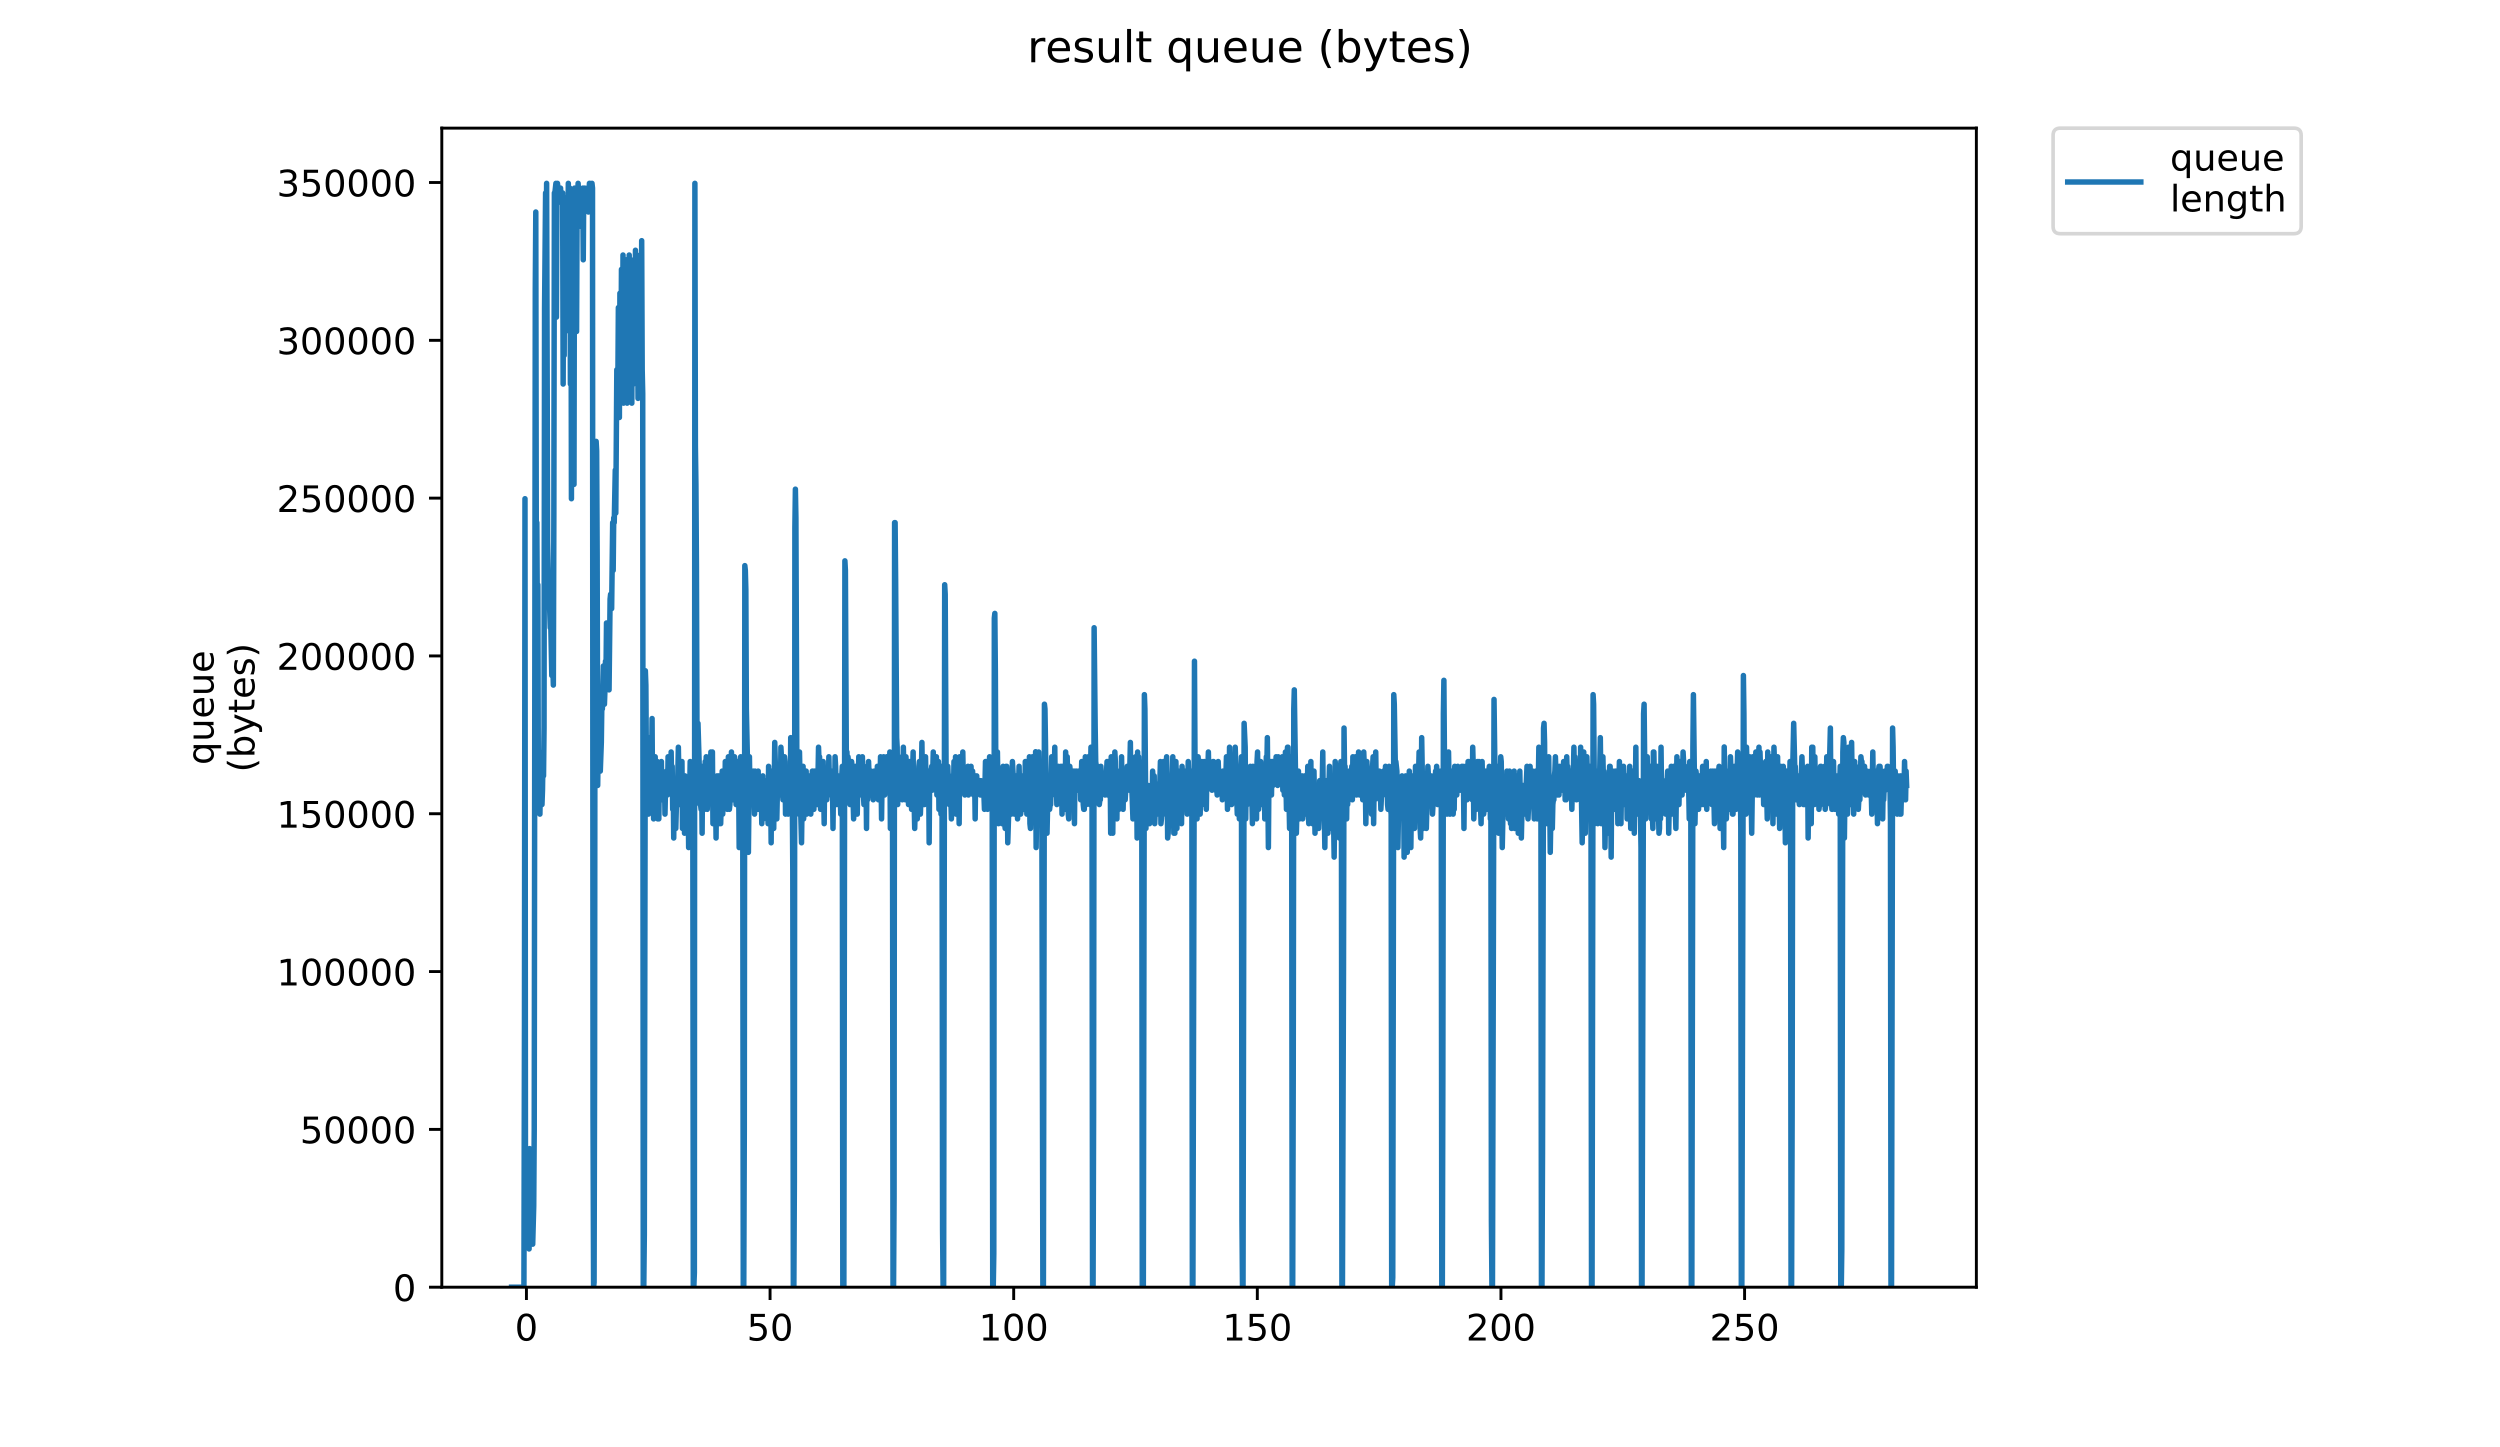 <?xml version="1.0" encoding="utf-8" standalone="no"?>
<!DOCTYPE svg PUBLIC "-//W3C//DTD SVG 1.1//EN"
  "http://www.w3.org/Graphics/SVG/1.1/DTD/svg11.dtd">
<!-- Created with matplotlib (https://matplotlib.org/) -->
<svg height="396pt" version="1.1" viewBox="0 0 684 396" width="684pt" xmlns="http://www.w3.org/2000/svg" xmlns:xlink="http://www.w3.org/1999/xlink">
 <defs>
  <style type="text/css">
*{stroke-linecap:butt;stroke-linejoin:round;}
  </style>
 </defs>
 <g id="figure_1">
  <g id="patch_1">
   <path d="M 0 396 
L 684 396 
L 684 0 
L 0 0 
z
" style="fill:#ffffff;"/>
  </g>
  <g id="axes_1">
   <g id="patch_2">
    <path d="M 120.879 352.174 
L 540.734 352.174 
L 540.734 35.062 
L 120.879 35.062 
z
" style="fill:#ffffff;"/>
   </g>
   <g id="matplotlib.axis_1">
    <g id="xtick_1">
     <g id="line2d_1">
      <defs>
       <path d="M 0 0 
L 0 3.5 
" id="m00f7fdd02d" style="stroke:#000000;stroke-width:0.8;"/>
      </defs>
      <g>
       <use style="stroke:#000000;stroke-width:0.8;" x="144.032" xlink:href="#m00f7fdd02d" y="352.174"/>
      </g>
     </g>
     <g id="text_1">
      <!-- 0 -->
      <defs>
       <path d="M 31.781 66.406 
Q 24.172 66.406 20.328 58.906 
Q 16.5 51.422 16.5 36.375 
Q 16.5 21.391 20.328 13.891 
Q 24.172 6.391 31.781 6.391 
Q 39.453 6.391 43.281 13.891 
Q 47.125 21.391 47.125 36.375 
Q 47.125 51.422 43.281 58.906 
Q 39.453 66.406 31.781 66.406 
z
M 31.781 74.219 
Q 44.047 74.219 50.516 64.516 
Q 56.984 54.828 56.984 36.375 
Q 56.984 17.969 50.516 8.266 
Q 44.047 -1.422 31.781 -1.422 
Q 19.531 -1.422 13.062 8.266 
Q 6.594 17.969 6.594 36.375 
Q 6.594 54.828 13.062 64.516 
Q 19.531 74.219 31.781 74.219 
z
" id="DejaVuSans-48"/>
      </defs>
      <g transform="translate(140.85 366.773)scale(0.1 -0.1)">
       <use xlink:href="#DejaVuSans-48"/>
      </g>
     </g>
    </g>
    <g id="xtick_2">
     <g id="line2d_2">
      <g>
       <use style="stroke:#000000;stroke-width:0.8;" x="210.689" xlink:href="#m00f7fdd02d" y="352.174"/>
      </g>
     </g>
     <g id="text_2">
      <!-- 50 -->
      <defs>
       <path d="M 10.797 72.906 
L 49.516 72.906 
L 49.516 64.594 
L 19.828 64.594 
L 19.828 46.734 
Q 21.969 47.469 24.109 47.828 
Q 26.266 48.188 28.422 48.188 
Q 40.625 48.188 47.75 41.5 
Q 54.891 34.812 54.891 23.391 
Q 54.891 11.625 47.562 5.094 
Q 40.234 -1.422 26.906 -1.422 
Q 22.312 -1.422 17.547 -0.641 
Q 12.797 0.141 7.719 1.703 
L 7.719 11.625 
Q 12.109 9.234 16.797 8.062 
Q 21.484 6.891 26.703 6.891 
Q 35.156 6.891 40.078 11.328 
Q 45.016 15.766 45.016 23.391 
Q 45.016 31 40.078 35.438 
Q 35.156 39.891 26.703 39.891 
Q 22.75 39.891 18.812 39.016 
Q 14.891 38.141 10.797 36.281 
z
" id="DejaVuSans-53"/>
      </defs>
      <g transform="translate(204.326 366.773)scale(0.1 -0.1)">
       <use xlink:href="#DejaVuSans-53"/>
       <use x="63.623" xlink:href="#DejaVuSans-48"/>
      </g>
     </g>
    </g>
    <g id="xtick_3">
     <g id="line2d_3">
      <g>
       <use style="stroke:#000000;stroke-width:0.8;" x="277.346" xlink:href="#m00f7fdd02d" y="352.174"/>
      </g>
     </g>
     <g id="text_3">
      <!-- 100 -->
      <defs>
       <path d="M 12.406 8.297 
L 28.516 8.297 
L 28.516 63.922 
L 10.984 60.406 
L 10.984 69.391 
L 28.422 72.906 
L 38.281 72.906 
L 38.281 8.297 
L 54.391 8.297 
L 54.391 0 
L 12.406 0 
z
" id="DejaVuSans-49"/>
      </defs>
      <g transform="translate(267.802 366.773)scale(0.1 -0.1)">
       <use xlink:href="#DejaVuSans-49"/>
       <use x="63.623" xlink:href="#DejaVuSans-48"/>
       <use x="127.246" xlink:href="#DejaVuSans-48"/>
      </g>
     </g>
    </g>
    <g id="xtick_4">
     <g id="line2d_4">
      <g>
       <use style="stroke:#000000;stroke-width:0.8;" x="344.003" xlink:href="#m00f7fdd02d" y="352.174"/>
      </g>
     </g>
     <g id="text_4">
      <!-- 150 -->
      <g transform="translate(334.46 366.773)scale(0.1 -0.1)">
       <use xlink:href="#DejaVuSans-49"/>
       <use x="63.623" xlink:href="#DejaVuSans-53"/>
       <use x="127.246" xlink:href="#DejaVuSans-48"/>
      </g>
     </g>
    </g>
    <g id="xtick_5">
     <g id="line2d_5">
      <g>
       <use style="stroke:#000000;stroke-width:0.8;" x="410.661" xlink:href="#m00f7fdd02d" y="352.174"/>
      </g>
     </g>
     <g id="text_5">
      <!-- 200 -->
      <defs>
       <path d="M 19.188 8.297 
L 53.609 8.297 
L 53.609 0 
L 7.328 0 
L 7.328 8.297 
Q 12.938 14.109 22.625 23.891 
Q 32.328 33.688 34.812 36.531 
Q 39.547 41.844 41.422 45.531 
Q 43.312 49.219 43.312 52.781 
Q 43.312 58.594 39.234 62.25 
Q 35.156 65.922 28.609 65.922 
Q 23.969 65.922 18.812 64.312 
Q 13.672 62.703 7.812 59.422 
L 7.812 69.391 
Q 13.766 71.781 18.938 73 
Q 24.125 74.219 28.422 74.219 
Q 39.75 74.219 46.484 68.547 
Q 53.219 62.891 53.219 53.422 
Q 53.219 48.922 51.531 44.891 
Q 49.859 40.875 45.406 35.406 
Q 44.188 33.984 37.641 27.219 
Q 31.109 20.453 19.188 8.297 
z
" id="DejaVuSans-50"/>
      </defs>
      <g transform="translate(401.117 366.773)scale(0.1 -0.1)">
       <use xlink:href="#DejaVuSans-50"/>
       <use x="63.623" xlink:href="#DejaVuSans-48"/>
       <use x="127.246" xlink:href="#DejaVuSans-48"/>
      </g>
     </g>
    </g>
    <g id="xtick_6">
     <g id="line2d_6">
      <g>
       <use style="stroke:#000000;stroke-width:0.8;" x="477.318" xlink:href="#m00f7fdd02d" y="352.174"/>
      </g>
     </g>
     <g id="text_6">
      <!-- 250 -->
      <g transform="translate(467.774 366.773)scale(0.1 -0.1)">
       <use xlink:href="#DejaVuSans-50"/>
       <use x="63.623" xlink:href="#DejaVuSans-53"/>
       <use x="127.246" xlink:href="#DejaVuSans-48"/>
      </g>
     </g>
    </g>
   </g>
   <g id="matplotlib.axis_2">
    <g id="ytick_1">
     <g id="line2d_7">
      <defs>
       <path d="M 0 0 
L -3.5 0 
" id="m1c1eb38e73" style="stroke:#000000;stroke-width:0.8;"/>
      </defs>
      <g>
       <use style="stroke:#000000;stroke-width:0.8;" x="120.879" xlink:href="#m1c1eb38e73" y="352.174"/>
      </g>
     </g>
     <g id="text_7">
      <!-- 0 -->
      <g transform="translate(107.516 355.973)scale(0.1 -0.1)">
       <use xlink:href="#DejaVuSans-48"/>
      </g>
     </g>
    </g>
    <g id="ytick_2">
     <g id="line2d_8">
      <g>
       <use style="stroke:#000000;stroke-width:0.8;" x="120.879" xlink:href="#m1c1eb38e73" y="308.997"/>
      </g>
     </g>
     <g id="text_8">
      <!-- 50000 -->
      <g transform="translate(82.066 312.796)scale(0.1 -0.1)">
       <use xlink:href="#DejaVuSans-53"/>
       <use x="63.623" xlink:href="#DejaVuSans-48"/>
       <use x="127.246" xlink:href="#DejaVuSans-48"/>
       <use x="190.869" xlink:href="#DejaVuSans-48"/>
       <use x="254.492" xlink:href="#DejaVuSans-48"/>
      </g>
     </g>
    </g>
    <g id="ytick_3">
     <g id="line2d_9">
      <g>
       <use style="stroke:#000000;stroke-width:0.8;" x="120.879" xlink:href="#m1c1eb38e73" y="265.82"/>
      </g>
     </g>
     <g id="text_9">
      <!-- 100000 -->
      <g transform="translate(75.704 269.619)scale(0.1 -0.1)">
       <use xlink:href="#DejaVuSans-49"/>
       <use x="63.623" xlink:href="#DejaVuSans-48"/>
       <use x="127.246" xlink:href="#DejaVuSans-48"/>
       <use x="190.869" xlink:href="#DejaVuSans-48"/>
       <use x="254.492" xlink:href="#DejaVuSans-48"/>
       <use x="318.115" xlink:href="#DejaVuSans-48"/>
      </g>
     </g>
    </g>
    <g id="ytick_4">
     <g id="line2d_10">
      <g>
       <use style="stroke:#000000;stroke-width:0.8;" x="120.879" xlink:href="#m1c1eb38e73" y="222.642"/>
      </g>
     </g>
     <g id="text_10">
      <!-- 150000 -->
      <g transform="translate(75.704 226.442)scale(0.1 -0.1)">
       <use xlink:href="#DejaVuSans-49"/>
       <use x="63.623" xlink:href="#DejaVuSans-53"/>
       <use x="127.246" xlink:href="#DejaVuSans-48"/>
       <use x="190.869" xlink:href="#DejaVuSans-48"/>
       <use x="254.492" xlink:href="#DejaVuSans-48"/>
       <use x="318.115" xlink:href="#DejaVuSans-48"/>
      </g>
     </g>
    </g>
    <g id="ytick_5">
     <g id="line2d_11">
      <g>
       <use style="stroke:#000000;stroke-width:0.8;" x="120.879" xlink:href="#m1c1eb38e73" y="179.465"/>
      </g>
     </g>
     <g id="text_11">
      <!-- 200000 -->
      <g transform="translate(75.704 183.264)scale(0.1 -0.1)">
       <use xlink:href="#DejaVuSans-50"/>
       <use x="63.623" xlink:href="#DejaVuSans-48"/>
       <use x="127.246" xlink:href="#DejaVuSans-48"/>
       <use x="190.869" xlink:href="#DejaVuSans-48"/>
       <use x="254.492" xlink:href="#DejaVuSans-48"/>
       <use x="318.115" xlink:href="#DejaVuSans-48"/>
      </g>
     </g>
    </g>
    <g id="ytick_6">
     <g id="line2d_12">
      <g>
       <use style="stroke:#000000;stroke-width:0.8;" x="120.879" xlink:href="#m1c1eb38e73" y="136.288"/>
      </g>
     </g>
     <g id="text_12">
      <!-- 250000 -->
      <g transform="translate(75.704 140.087)scale(0.1 -0.1)">
       <use xlink:href="#DejaVuSans-50"/>
       <use x="63.623" xlink:href="#DejaVuSans-53"/>
       <use x="127.246" xlink:href="#DejaVuSans-48"/>
       <use x="190.869" xlink:href="#DejaVuSans-48"/>
       <use x="254.492" xlink:href="#DejaVuSans-48"/>
       <use x="318.115" xlink:href="#DejaVuSans-48"/>
      </g>
     </g>
    </g>
    <g id="ytick_7">
     <g id="line2d_13">
      <g>
       <use style="stroke:#000000;stroke-width:0.8;" x="120.879" xlink:href="#m1c1eb38e73" y="93.111"/>
      </g>
     </g>
     <g id="text_13">
      <!-- 300000 -->
      <defs>
       <path d="M 40.578 39.312 
Q 47.656 37.797 51.625 33 
Q 55.609 28.219 55.609 21.188 
Q 55.609 10.406 48.188 4.484 
Q 40.766 -1.422 27.094 -1.422 
Q 22.516 -1.422 17.656 -0.516 
Q 12.797 0.391 7.625 2.203 
L 7.625 11.719 
Q 11.719 9.328 16.594 8.109 
Q 21.484 6.891 26.812 6.891 
Q 36.078 6.891 40.938 10.547 
Q 45.797 14.203 45.797 21.188 
Q 45.797 27.641 41.281 31.266 
Q 36.766 34.906 28.719 34.906 
L 20.219 34.906 
L 20.219 43.016 
L 29.109 43.016 
Q 36.375 43.016 40.234 45.922 
Q 44.094 48.828 44.094 54.297 
Q 44.094 59.906 40.109 62.906 
Q 36.141 65.922 28.719 65.922 
Q 24.656 65.922 20.016 65.031 
Q 15.375 64.156 9.812 62.312 
L 9.812 71.094 
Q 15.438 72.656 20.344 73.438 
Q 25.25 74.219 29.594 74.219 
Q 40.828 74.219 47.359 69.109 
Q 53.906 64.016 53.906 55.328 
Q 53.906 49.266 50.438 45.094 
Q 46.969 40.922 40.578 39.312 
z
" id="DejaVuSans-51"/>
      </defs>
      <g transform="translate(75.704 96.91)scale(0.1 -0.1)">
       <use xlink:href="#DejaVuSans-51"/>
       <use x="63.623" xlink:href="#DejaVuSans-48"/>
       <use x="127.246" xlink:href="#DejaVuSans-48"/>
       <use x="190.869" xlink:href="#DejaVuSans-48"/>
       <use x="254.492" xlink:href="#DejaVuSans-48"/>
       <use x="318.115" xlink:href="#DejaVuSans-48"/>
      </g>
     </g>
    </g>
    <g id="ytick_8">
     <g id="line2d_14">
      <g>
       <use style="stroke:#000000;stroke-width:0.8;" x="120.879" xlink:href="#m1c1eb38e73" y="49.933"/>
      </g>
     </g>
     <g id="text_14">
      <!-- 350000 -->
      <g transform="translate(75.704 53.733)scale(0.1 -0.1)">
       <use xlink:href="#DejaVuSans-51"/>
       <use x="63.623" xlink:href="#DejaVuSans-53"/>
       <use x="127.246" xlink:href="#DejaVuSans-48"/>
       <use x="190.869" xlink:href="#DejaVuSans-48"/>
       <use x="254.492" xlink:href="#DejaVuSans-48"/>
       <use x="318.115" xlink:href="#DejaVuSans-48"/>
      </g>
     </g>
    </g>
    <g id="text_15">
     <!-- queue -->
     <defs>
      <path d="M 14.797 27.297 
Q 14.797 17.391 18.875 11.75 
Q 22.953 6.109 30.078 6.109 
Q 37.203 6.109 41.297 11.75 
Q 45.406 17.391 45.406 27.297 
Q 45.406 37.203 41.297 42.844 
Q 37.203 48.484 30.078 48.484 
Q 22.953 48.484 18.875 42.844 
Q 14.797 37.203 14.797 27.297 
z
M 45.406 8.203 
Q 42.578 3.328 38.25 0.953 
Q 33.938 -1.422 27.875 -1.422 
Q 17.969 -1.422 11.734 6.484 
Q 5.516 14.406 5.516 27.297 
Q 5.516 40.188 11.734 48.094 
Q 17.969 56 27.875 56 
Q 33.938 56 38.25 53.625 
Q 42.578 51.266 45.406 46.391 
L 45.406 54.688 
L 54.391 54.688 
L 54.391 -20.797 
L 45.406 -20.797 
z
" id="DejaVuSans-113"/>
      <path d="M 8.5 21.578 
L 8.5 54.688 
L 17.484 54.688 
L 17.484 21.922 
Q 17.484 14.156 20.5 10.266 
Q 23.531 6.391 29.594 6.391 
Q 36.859 6.391 41.078 11.031 
Q 45.312 15.672 45.312 23.688 
L 45.312 54.688 
L 54.297 54.688 
L 54.297 0 
L 45.312 0 
L 45.312 8.406 
Q 42.047 3.422 37.719 1 
Q 33.406 -1.422 27.688 -1.422 
Q 18.266 -1.422 13.375 4.438 
Q 8.5 10.297 8.5 21.578 
z
M 31.109 56 
z
" id="DejaVuSans-117"/>
      <path d="M 56.203 29.594 
L 56.203 25.203 
L 14.891 25.203 
Q 15.484 15.922 20.484 11.062 
Q 25.484 6.203 34.422 6.203 
Q 39.594 6.203 44.453 7.469 
Q 49.312 8.734 54.109 11.281 
L 54.109 2.781 
Q 49.266 0.734 44.188 -0.344 
Q 39.109 -1.422 33.891 -1.422 
Q 20.797 -1.422 13.156 6.188 
Q 5.516 13.812 5.516 26.812 
Q 5.516 40.234 12.766 48.109 
Q 20.016 56 32.328 56 
Q 43.359 56 49.781 48.891 
Q 56.203 41.797 56.203 29.594 
z
M 47.219 32.234 
Q 47.125 39.594 43.094 43.984 
Q 39.062 48.391 32.422 48.391 
Q 24.906 48.391 20.391 44.141 
Q 15.875 39.891 15.188 32.172 
z
" id="DejaVuSans-101"/>
     </defs>
     <g transform="translate(58.426 209.283)rotate(-90)scale(0.1 -0.1)">
      <use xlink:href="#DejaVuSans-113"/>
      <use x="63.477" xlink:href="#DejaVuSans-117"/>
      <use x="126.855" xlink:href="#DejaVuSans-101"/>
      <use x="188.379" xlink:href="#DejaVuSans-117"/>
      <use x="251.758" xlink:href="#DejaVuSans-101"/>
     </g>
     <!-- (bytes) -->
     <defs>
      <path d="M 31 75.875 
Q 24.469 64.656 21.281 53.656 
Q 18.109 42.672 18.109 31.391 
Q 18.109 20.125 21.312 9.062 
Q 24.516 -2 31 -13.188 
L 23.188 -13.188 
Q 15.875 -1.703 12.234 9.375 
Q 8.594 20.453 8.594 31.391 
Q 8.594 42.281 12.203 53.312 
Q 15.828 64.359 23.188 75.875 
z
" id="DejaVuSans-40"/>
      <path d="M 48.688 27.297 
Q 48.688 37.203 44.609 42.844 
Q 40.531 48.484 33.406 48.484 
Q 26.266 48.484 22.188 42.844 
Q 18.109 37.203 18.109 27.297 
Q 18.109 17.391 22.188 11.75 
Q 26.266 6.109 33.406 6.109 
Q 40.531 6.109 44.609 11.75 
Q 48.688 17.391 48.688 27.297 
z
M 18.109 46.391 
Q 20.953 51.266 25.266 53.625 
Q 29.594 56 35.594 56 
Q 45.562 56 51.781 48.094 
Q 58.016 40.188 58.016 27.297 
Q 58.016 14.406 51.781 6.484 
Q 45.562 -1.422 35.594 -1.422 
Q 29.594 -1.422 25.266 0.953 
Q 20.953 3.328 18.109 8.203 
L 18.109 0 
L 9.078 0 
L 9.078 75.984 
L 18.109 75.984 
z
" id="DejaVuSans-98"/>
      <path d="M 32.172 -5.078 
Q 28.375 -14.844 24.75 -17.812 
Q 21.141 -20.797 15.094 -20.797 
L 7.906 -20.797 
L 7.906 -13.281 
L 13.188 -13.281 
Q 16.891 -13.281 18.938 -11.516 
Q 21 -9.766 23.484 -3.219 
L 25.094 0.875 
L 2.984 54.688 
L 12.5 54.688 
L 29.594 11.922 
L 46.688 54.688 
L 56.203 54.688 
z
" id="DejaVuSans-121"/>
      <path d="M 18.312 70.219 
L 18.312 54.688 
L 36.812 54.688 
L 36.812 47.703 
L 18.312 47.703 
L 18.312 18.016 
Q 18.312 11.328 20.141 9.422 
Q 21.969 7.516 27.594 7.516 
L 36.812 7.516 
L 36.812 0 
L 27.594 0 
Q 17.188 0 13.234 3.875 
Q 9.281 7.766 9.281 18.016 
L 9.281 47.703 
L 2.688 47.703 
L 2.688 54.688 
L 9.281 54.688 
L 9.281 70.219 
z
" id="DejaVuSans-116"/>
      <path d="M 44.281 53.078 
L 44.281 44.578 
Q 40.484 46.531 36.375 47.5 
Q 32.281 48.484 27.875 48.484 
Q 21.188 48.484 17.844 46.438 
Q 14.5 44.391 14.5 40.281 
Q 14.5 37.156 16.891 35.375 
Q 19.281 33.594 26.516 31.984 
L 29.594 31.297 
Q 39.156 29.25 43.188 25.516 
Q 47.219 21.781 47.219 15.094 
Q 47.219 7.469 41.188 3.016 
Q 35.156 -1.422 24.609 -1.422 
Q 20.219 -1.422 15.453 -0.562 
Q 10.688 0.297 5.422 2 
L 5.422 11.281 
Q 10.406 8.688 15.234 7.391 
Q 20.062 6.109 24.812 6.109 
Q 31.156 6.109 34.562 8.281 
Q 37.984 10.453 37.984 14.406 
Q 37.984 18.062 35.516 20.016 
Q 33.062 21.969 24.703 23.781 
L 21.578 24.516 
Q 13.234 26.266 9.516 29.906 
Q 5.812 33.547 5.812 39.891 
Q 5.812 47.609 11.281 51.797 
Q 16.75 56 26.812 56 
Q 31.781 56 36.172 55.266 
Q 40.578 54.547 44.281 53.078 
z
" id="DejaVuSans-115"/>
      <path d="M 8.016 75.875 
L 15.828 75.875 
Q 23.141 64.359 26.781 53.312 
Q 30.422 42.281 30.422 31.391 
Q 30.422 20.453 26.781 9.375 
Q 23.141 -1.703 15.828 -13.188 
L 8.016 -13.188 
Q 14.5 -2 17.703 9.062 
Q 20.906 20.125 20.906 31.391 
Q 20.906 42.672 17.703 53.656 
Q 14.5 64.656 8.016 75.875 
z
" id="DejaVuSans-41"/>
     </defs>
     <g transform="translate(69.624 211.295)rotate(-90)scale(0.1 -0.1)">
      <use xlink:href="#DejaVuSans-40"/>
      <use x="39.014" xlink:href="#DejaVuSans-98"/>
      <use x="102.49" xlink:href="#DejaVuSans-121"/>
      <use x="161.67" xlink:href="#DejaVuSans-116"/>
      <use x="200.879" xlink:href="#DejaVuSans-101"/>
      <use x="262.402" xlink:href="#DejaVuSans-115"/>
      <use x="314.502" xlink:href="#DejaVuSans-41"/>
     </g>
    </g>
   </g>
   <g id="line2d_15">
    <path clip-path="url(#p06253fc6a0)" d="M 139.963 352.174 
L 143.347 352.174 
L 143.493 280.267 
L 143.634 136.452 
L 143.775 332.563 
L 143.915 331.256 
L 144.055 332.563 
L 144.196 326.026 
L 144.336 337.793 
L 144.477 336.485 
L 144.618 336.485 
L 144.759 341.715 
L 144.899 314.259 
L 145.041 336.485 
L 145.185 339.1 
L 145.326 337.793 
L 145.467 327.333 
L 145.747 340.408 
L 146.027 329.948 
L 146.168 309.03 
L 146.452 78.935 
L 146.592 58.008 
L 146.733 150.833 
L 146.874 142.989 
L 147.015 169.13 
L 147.156 159.985 
L 147.296 217.511 
L 147.437 216.204 
L 147.579 205.745 
L 147.72 222.741 
L 147.864 213.589 
L 148.005 212.282 
L 148.145 209.667 
L 148.286 220.126 
L 148.426 216.204 
L 148.567 207.052 
L 148.707 212.282 
L 148.85 199.195 
L 148.991 84.156 
L 149.273 52.778 
L 149.414 69.774 
L 149.554 50.163 
L 149.835 148.219 
L 150.121 162.6 
L 150.264 162.6 
L 150.546 171.752 
L 150.687 170.445 
L 150.97 184.826 
L 151.111 182.211 
L 151.253 182.211 
L 151.395 187.441 
L 151.536 140.374 
L 151.677 52.778 
L 151.817 52.778 
L 152.098 50.163 
L 152.238 86.77 
L 152.379 51.47 
L 152.519 50.163 
L 152.66 51.47 
L 152.803 51.47 
L 153.087 54.085 
L 153.228 54.085 
L 153.37 51.47 
L 153.51 55.393 
L 153.651 52.778 
L 153.791 55.393 
L 153.933 52.778 
L 154.076 105.074 
L 154.219 63.237 
L 154.362 97.23 
L 154.503 54.085 
L 154.644 90.693 
L 154.785 55.393 
L 154.925 78.935 
L 155.068 55.393 
L 155.211 80.233 
L 155.492 50.163 
L 155.637 75.004 
L 155.778 51.47 
L 155.918 51.47 
L 156.06 105.074 
L 156.202 54.085 
L 156.343 136.452 
L 156.483 72.389 
L 156.624 93.308 
L 156.764 54.085 
L 157.045 132.53 
L 157.186 51.47 
L 157.327 77.619 
L 157.467 51.47 
L 157.749 90.693 
L 157.89 58.008 
L 158.171 50.163 
L 158.311 52.778 
L 158.454 52.778 
L 158.595 55.393 
L 158.735 55.393 
L 158.875 61.93 
L 159.296 52.778 
L 159.437 51.47 
L 159.578 71.082 
L 159.718 51.47 
L 159.998 51.47 
L 160.138 52.778 
L 160.418 52.778 
L 160.558 54.085 
L 160.697 51.47 
L 160.838 52.778 
L 160.981 58.008 
L 161.263 50.163 
L 161.404 50.163 
L 161.545 54.085 
L 161.687 54.085 
L 161.827 55.393 
L 161.967 50.163 
L 162.11 51.47 
L 162.253 305.108 
L 162.402 352.174 
L 162.542 350.867 
L 162.682 292.044 
L 162.823 131.222 
L 163.104 120.763 
L 163.244 123.378 
L 163.384 152.141 
L 163.526 214.896 
L 163.813 192.67 
L 164.241 210.974 
L 164.522 203.13 
L 164.663 192.67 
L 164.806 193.978 
L 165.09 182.211 
L 165.373 192.67 
L 165.514 188.748 
L 165.655 180.904 
L 165.796 184.826 
L 165.937 170.445 
L 166.077 183.519 
L 166.218 184.826 
L 166.499 178.289 
L 166.639 188.748 
L 166.919 163.907 
L 167.059 162.6 
L 167.345 166.522 
L 167.627 142.989 
L 167.767 156.063 
L 167.913 141.682 
L 168.054 142.989 
L 168.338 128.607 
L 168.479 140.374 
L 168.76 101.152 
L 168.902 112.919 
L 169.044 105.074 
L 169.184 84.156 
L 169.465 114.226 
L 169.606 80.233 
L 169.888 98.537 
L 170.03 73.696 
L 170.312 107.689 
L 170.452 69.774 
L 170.592 110.304 
L 170.734 107.689 
L 170.876 71.082 
L 171.164 107.689 
L 171.305 71.082 
L 171.445 105.074 
L 171.587 110.304 
L 171.728 78.935 
L 172.01 106.382 
L 172.152 69.774 
L 172.293 103.767 
L 172.434 103.767 
L 172.578 71.082 
L 172.863 110.304 
L 173.007 82.848 
L 173.292 105.074 
L 173.434 71.082 
L 173.72 103.767 
L 173.862 68.467 
L 174.144 102.459 
L 174.285 69.774 
L 174.568 109 
L 174.711 71.082 
L 174.855 98.537 
L 174.996 103.767 
L 175.138 73.696 
L 175.425 99.845 
L 175.565 65.852 
L 175.706 101.152 
L 175.848 107.689 
L 175.993 352.174 
L 176.14 352.174 
L 176.288 337.793 
L 176.569 183.519 
L 176.71 187.441 
L 176.851 209.667 
L 176.993 207.052 
L 177.419 222.741 
L 177.56 218.819 
L 177.704 201.822 
L 177.845 212.282 
L 178.125 203.13 
L 178.266 210.974 
L 178.407 196.593 
L 178.548 220.126 
L 178.691 213.589 
L 178.831 224.048 
L 178.973 220.126 
L 179.257 207.052 
L 179.402 213.589 
L 179.686 209.667 
L 179.827 208.359 
L 179.97 224.048 
L 180.11 214.896 
L 180.251 224.048 
L 180.391 213.589 
L 180.532 212.282 
L 180.813 217.511 
L 180.953 208.359 
L 181.096 218.819 
L 181.237 217.511 
L 181.378 213.589 
L 181.518 214.896 
L 181.658 214.896 
L 181.798 213.589 
L 181.939 222.741 
L 182.08 216.204 
L 182.222 216.204 
L 182.363 210.974 
L 182.503 217.511 
L 182.644 217.475 
L 182.784 207.052 
L 182.925 214.896 
L 183.066 216.204 
L 183.347 213.589 
L 183.488 210.974 
L 183.628 205.745 
L 183.768 214.896 
L 183.908 209.667 
L 184.048 221.433 
L 184.189 214.896 
L 184.329 229.278 
L 184.47 213.589 
L 184.894 226.663 
L 185.176 216.204 
L 185.317 218.819 
L 185.598 204.437 
L 185.878 220.126 
L 186.018 216.204 
L 186.159 208.359 
L 186.3 212.282 
L 186.441 220.126 
L 186.583 208.359 
L 186.723 226.663 
L 187.004 212.282 
L 187.145 213.589 
L 187.285 227.97 
L 187.426 212.282 
L 187.566 222.741 
L 187.849 216.204 
L 187.99 213.589 
L 188.131 221.433 
L 188.272 218.819 
L 188.413 231.893 
L 188.836 208.359 
L 188.978 222.741 
L 189.118 217.511 
L 189.259 221.433 
L 189.541 210.974 
L 189.685 352.174 
L 189.832 352.174 
L 189.98 348.252 
L 190.12 50.163 
L 190.261 122.07 
L 190.403 132.53 
L 190.544 154.756 
L 190.684 197.9 
L 190.968 197.9 
L 191.391 212.282 
L 191.532 220.126 
L 191.673 220.126 
L 191.816 221.433 
L 191.956 212.282 
L 192.098 227.97 
L 192.238 209.667 
L 192.378 210.974 
L 192.518 221.433 
L 192.8 221.433 
L 192.941 208.359 
L 193.081 210.974 
L 193.221 207.052 
L 193.502 221.433 
L 193.785 209.667 
L 193.925 217.511 
L 194.065 207.052 
L 194.21 218.819 
L 194.352 217.511 
L 194.493 205.745 
L 194.634 212.282 
L 194.917 205.745 
L 195.061 225.356 
L 195.345 214.896 
L 195.488 222.741 
L 195.773 216.204 
L 195.913 229.278 
L 196.054 214.896 
L 196.194 212.282 
L 196.334 221.433 
L 196.614 212.282 
L 196.754 225.356 
L 196.895 224.048 
L 197.036 212.282 
L 197.176 225.356 
L 197.596 210.974 
L 197.736 222.741 
L 197.876 214.896 
L 198.157 218.819 
L 198.297 218.819 
L 198.438 208.359 
L 198.578 220.126 
L 198.718 216.204 
L 198.858 217.511 
L 198.998 221.433 
L 199.138 218.819 
L 199.278 207.052 
L 199.559 221.433 
L 199.7 220.126 
L 200.123 205.745 
L 200.263 209.667 
L 200.403 218.819 
L 200.543 218.819 
L 200.683 213.589 
L 200.823 216.204 
L 200.964 207.052 
L 201.106 208.359 
L 201.391 220.126 
L 201.531 218.819 
L 201.811 209.667 
L 201.951 208.359 
L 202.091 213.589 
L 202.236 231.893 
L 202.516 212.282 
L 202.656 207.052 
L 202.795 216.204 
L 202.935 213.589 
L 203.075 221.433 
L 203.215 221.433 
L 203.355 352.174 
L 203.495 352.174 
L 203.642 309.03 
L 203.782 154.756 
L 203.922 156.063 
L 204.061 161.293 
L 204.202 193.978 
L 204.481 207.052 
L 204.762 233.2 
L 205.043 207.052 
L 205.182 216.204 
L 205.322 210.974 
L 205.462 217.511 
L 205.602 218.819 
L 205.742 210.974 
L 205.882 212.282 
L 206.021 212.282 
L 206.162 210.974 
L 206.443 222.741 
L 206.584 210.974 
L 206.726 221.433 
L 206.867 220.126 
L 207.009 214.896 
L 207.296 221.433 
L 207.437 210.974 
L 207.58 221.433 
L 207.722 218.819 
L 207.863 213.589 
L 208.144 218.819 
L 208.285 217.511 
L 208.425 225.356 
L 208.711 212.282 
L 208.852 224.048 
L 209.131 217.511 
L 209.275 222.741 
L 209.717 213.589 
L 209.865 224.048 
L 210.005 221.433 
L 210.145 225.356 
L 210.286 209.667 
L 210.426 222.741 
L 210.565 217.511 
L 210.705 222.741 
L 210.845 216.204 
L 210.985 230.585 
L 211.125 210.974 
L 211.265 214.896 
L 211.406 226.663 
L 211.546 213.589 
L 211.688 226.663 
L 211.969 203.13 
L 212.109 208.359 
L 212.25 221.433 
L 212.39 220.126 
L 212.535 224.048 
L 212.815 210.974 
L 212.956 214.896 
L 213.096 210.974 
L 213.236 217.511 
L 213.376 216.204 
L 213.517 217.511 
L 213.657 204.437 
L 213.797 207.052 
L 213.937 217.511 
L 214.077 216.204 
L 214.217 218.819 
L 214.357 213.589 
L 214.497 213.589 
L 214.637 207.052 
L 214.777 208.359 
L 214.917 222.741 
L 215.058 217.511 
L 215.204 217.511 
L 215.352 220.126 
L 215.494 210.974 
L 215.637 222.741 
L 215.777 221.433 
L 216.058 216.204 
L 216.199 221.433 
L 216.341 201.822 
L 216.481 213.589 
L 216.621 213.589 
L 216.761 216.204 
L 216.907 238.43 
L 217.053 352.174 
L 217.199 352.174 
L 217.339 323.411 
L 217.479 144.296 
L 217.619 133.837 
L 217.759 141.682 
L 218.039 214.896 
L 218.181 213.589 
L 218.461 221.433 
L 218.601 222.741 
L 218.741 205.745 
L 219.02 220.126 
L 219.3 230.585 
L 219.583 209.667 
L 219.724 209.667 
L 219.865 224.048 
L 220.145 220.126 
L 220.285 218.819 
L 220.425 210.974 
L 220.565 210.974 
L 220.705 222.741 
L 220.847 214.896 
L 220.988 221.433 
L 221.269 212.282 
L 221.409 214.896 
L 221.549 214.896 
L 221.83 222.741 
L 222.253 210.974 
L 222.394 210.974 
L 222.536 213.589 
L 222.677 221.433 
L 222.819 210.974 
L 222.961 216.204 
L 223.102 210.974 
L 223.244 213.589 
L 223.384 210.974 
L 223.526 220.126 
L 223.667 220.126 
L 223.948 204.437 
L 224.088 208.359 
L 224.229 207.052 
L 224.509 221.433 
L 224.791 209.667 
L 224.934 210.974 
L 225.074 218.819 
L 225.214 208.359 
L 225.496 225.356 
L 225.636 210.974 
L 225.777 214.896 
L 225.917 213.589 
L 226.058 213.589 
L 226.198 218.819 
L 226.343 214.896 
L 226.634 214.896 
L 226.778 207.052 
L 226.92 214.896 
L 227.061 216.204 
L 227.201 213.589 
L 227.342 217.511 
L 227.483 217.511 
L 227.624 210.974 
L 227.766 214.896 
L 227.907 226.663 
L 228.048 214.896 
L 228.189 216.204 
L 228.33 220.126 
L 228.473 207.052 
L 228.615 209.667 
L 228.899 220.126 
L 229.04 217.511 
L 229.182 218.819 
L 229.324 212.282 
L 229.607 216.204 
L 229.747 213.589 
L 230.028 222.741 
L 230.17 212.282 
L 230.311 212.282 
L 230.452 209.667 
L 230.593 352.174 
L 230.881 352.174 
L 231.162 153.448 
L 231.302 156.063 
L 231.584 213.589 
L 231.725 205.745 
L 231.866 216.204 
L 232.006 207.052 
L 232.147 208.359 
L 232.569 220.126 
L 232.709 220.126 
L 232.85 217.511 
L 232.993 208.359 
L 233.133 209.667 
L 233.554 224.048 
L 233.835 210.974 
L 233.977 210.974 
L 234.119 209.667 
L 234.26 222.741 
L 234.4 214.896 
L 234.541 222.741 
L 234.682 214.896 
L 234.822 214.896 
L 234.963 207.052 
L 235.103 214.896 
L 235.385 209.667 
L 235.526 209.667 
L 235.667 217.511 
L 235.808 216.204 
L 235.948 207.052 
L 236.231 217.511 
L 236.372 220.126 
L 236.794 210.974 
L 236.935 212.209 
L 237.076 226.663 
L 237.217 209.667 
L 237.357 218.819 
L 237.638 208.359 
L 237.919 216.204 
L 238.059 217.511 
L 238.348 210.974 
L 238.489 213.589 
L 238.63 213.589 
L 238.911 218.819 
L 239.192 210.974 
L 239.333 212.282 
L 239.474 216.204 
L 239.615 210.974 
L 239.755 216.204 
L 239.896 214.896 
L 240.042 209.667 
L 240.19 209.667 
L 240.338 218.819 
L 240.487 218.819 
L 240.771 213.589 
L 240.912 207.052 
L 241.052 212.282 
L 241.192 224.048 
L 241.332 213.589 
L 241.612 216.204 
L 241.753 207.052 
L 242.033 217.511 
L 242.175 210.974 
L 242.317 210.974 
L 242.458 212.282 
L 242.598 207.052 
L 243.021 216.204 
L 243.169 210.974 
L 243.318 209.667 
L 243.461 205.745 
L 243.605 226.663 
L 243.894 210.974 
L 244.039 207.052 
L 244.183 210.938 
L 244.328 352.174 
L 244.475 352.174 
L 244.62 327.333 
L 244.761 142.989 
L 244.902 142.989 
L 245.043 158.678 
L 245.324 201.822 
L 245.465 204.437 
L 245.606 220.126 
L 245.888 210.974 
L 246.17 213.589 
L 246.311 209.667 
L 246.451 217.511 
L 246.595 217.511 
L 246.737 207.052 
L 246.877 218.819 
L 247.159 204.437 
L 247.441 217.511 
L 247.582 210.974 
L 247.723 218.819 
L 247.864 207.052 
L 248.005 209.667 
L 248.286 216.204 
L 248.426 213.589 
L 248.567 220.126 
L 248.848 208.359 
L 248.989 210.974 
L 249.13 216.204 
L 249.27 214.896 
L 249.411 221.433 
L 249.833 205.745 
L 249.975 221.433 
L 250.12 220.126 
L 250.262 226.663 
L 250.688 210.974 
L 250.97 224.048 
L 251.392 209.667 
L 251.533 208.359 
L 251.814 222.741 
L 251.955 218.819 
L 252.236 203.13 
L 252.377 213.589 
L 252.519 212.282 
L 252.66 213.589 
L 252.801 220.126 
L 252.942 220.126 
L 253.224 207.052 
L 253.364 214.896 
L 253.504 216.204 
L 253.645 216.204 
L 253.933 213.589 
L 254.073 210.974 
L 254.215 230.585 
L 254.355 212.282 
L 254.496 210.974 
L 254.779 210.974 
L 254.92 209.667 
L 255.06 216.204 
L 255.341 205.745 
L 255.483 212.282 
L 255.629 212.282 
L 255.769 207.052 
L 255.91 208.359 
L 256.051 213.589 
L 256.192 207.052 
L 256.332 217.511 
L 256.472 212.282 
L 256.613 217.511 
L 256.755 208.359 
L 256.897 221.433 
L 257.041 214.896 
L 257.462 222.741 
L 257.602 209.667 
L 257.743 214.896 
L 257.887 336.485 
L 258.031 352.174 
L 258.179 352.174 
L 258.465 159.985 
L 258.606 162.6 
L 258.889 218.819 
L 259.313 209.667 
L 259.738 220.126 
L 259.879 220.126 
L 260.019 213.589 
L 260.301 224.048 
L 260.582 212.282 
L 260.868 217.511 
L 261.009 208.359 
L 261.15 221.433 
L 261.29 218.819 
L 261.433 207.052 
L 261.577 222.741 
L 261.718 212.282 
L 261.858 213.589 
L 262 222.741 
L 262.142 210.974 
L 262.283 214.896 
L 262.424 225.356 
L 262.564 207.052 
L 262.705 208.359 
L 262.991 213.589 
L 263.133 207.052 
L 263.277 216.204 
L 263.419 205.745 
L 263.56 213.589 
L 263.702 210.974 
L 263.843 210.974 
L 263.984 217.511 
L 264.124 212.282 
L 264.267 213.589 
L 264.548 213.589 
L 264.83 209.667 
L 264.971 217.511 
L 265.112 216.204 
L 265.253 210.974 
L 265.394 212.282 
L 265.534 216.204 
L 265.676 209.667 
L 265.817 216.204 
L 265.958 214.896 
L 266.098 210.974 
L 266.382 217.511 
L 266.664 213.589 
L 266.804 224.048 
L 266.945 212.282 
L 267.088 216.204 
L 267.232 212.282 
L 267.372 216.204 
L 267.514 213.589 
L 267.795 213.589 
L 267.935 214.896 
L 268.075 213.589 
L 268.216 217.511 
L 268.357 213.589 
L 268.497 217.511 
L 268.638 216.204 
L 268.779 217.511 
L 269.064 213.589 
L 269.345 221.433 
L 269.627 208.359 
L 269.767 208.359 
L 270.048 213.589 
L 270.189 221.433 
L 270.329 213.589 
L 270.61 210.974 
L 270.75 207.052 
L 270.892 209.667 
L 271.032 220.126 
L 271.174 212.282 
L 271.315 218.819 
L 271.458 209.667 
L 271.607 352.174 
L 271.754 352.174 
L 271.903 343.022 
L 272.045 169.13 
L 272.186 167.83 
L 272.327 183.519 
L 272.469 214.896 
L 272.61 217.511 
L 272.75 214.896 
L 272.892 205.745 
L 273.18 225.356 
L 273.323 222.741 
L 273.465 224.048 
L 273.747 212.282 
L 274.17 225.356 
L 274.451 209.667 
L 274.733 212.282 
L 274.874 225.356 
L 275.015 226.663 
L 275.156 212.282 
L 275.296 209.667 
L 275.436 209.667 
L 275.579 213.589 
L 275.723 230.585 
L 276.285 212.282 
L 276.425 220.126 
L 276.566 214.896 
L 276.708 222.741 
L 276.996 208.359 
L 277.418 216.204 
L 277.558 222.741 
L 277.979 212.282 
L 278.261 212.282 
L 278.401 224.048 
L 278.541 220.126 
L 278.822 209.667 
L 278.963 216.204 
L 279.104 214.896 
L 279.244 222.741 
L 279.385 221.433 
L 279.526 212.282 
L 279.667 214.896 
L 279.949 212.282 
L 280.091 221.433 
L 280.234 217.511 
L 280.377 218.819 
L 280.522 208.359 
L 280.663 208.359 
L 280.805 209.667 
L 280.946 222.741 
L 281.227 210.974 
L 281.368 212.282 
L 281.508 214.896 
L 281.649 207.052 
L 281.789 225.356 
L 281.93 226.663 
L 282.212 212.282 
L 282.353 216.204 
L 282.495 207.052 
L 282.636 217.511 
L 282.778 217.511 
L 282.92 214.896 
L 283.062 214.896 
L 283.202 213.589 
L 283.343 205.672 
L 283.484 231.893 
L 283.768 210.974 
L 283.908 212.282 
L 284.049 217.511 
L 284.189 205.745 
L 284.472 220.126 
L 284.613 222.741 
L 284.894 210.974 
L 285.039 216.204 
L 285.327 352.174 
L 285.475 352.174 
L 285.755 192.67 
L 285.899 193.978 
L 286.042 203.13 
L 286.324 227.97 
L 286.465 227.97 
L 286.606 221.433 
L 286.748 221.433 
L 286.891 213.589 
L 287.174 221.433 
L 287.314 220.126 
L 287.454 220.126 
L 287.738 207.052 
L 287.878 213.589 
L 288.02 212.282 
L 288.303 216.204 
L 288.445 212.282 
L 288.587 204.437 
L 288.728 217.511 
L 288.871 212.282 
L 289.014 214.896 
L 289.154 220.126 
L 289.295 212.282 
L 289.582 209.667 
L 289.722 217.511 
L 289.863 214.896 
L 290.005 216.204 
L 290.291 209.667 
L 290.432 213.589 
L 290.572 222.741 
L 290.713 209.667 
L 290.853 218.819 
L 290.995 209.667 
L 291.137 209.667 
L 291.278 210.974 
L 291.419 221.433 
L 291.561 205.745 
L 291.704 213.589 
L 291.845 214.896 
L 291.986 207.052 
L 292.268 222.741 
L 292.408 224.048 
L 292.55 210.974 
L 292.692 209.667 
L 292.833 210.938 
L 292.976 216.204 
L 293.118 213.589 
L 293.259 220.126 
L 293.4 212.282 
L 293.543 220.126 
L 293.686 210.974 
L 293.827 213.589 
L 293.968 225.356 
L 294.11 210.974 
L 294.251 212.282 
L 294.392 214.896 
L 294.532 210.974 
L 294.673 212.282 
L 294.819 216.204 
L 294.959 214.896 
L 295.099 210.974 
L 295.245 214.896 
L 295.386 210.974 
L 295.527 210.974 
L 295.668 218.819 
L 295.956 208.359 
L 296.237 210.974 
L 296.378 220.126 
L 296.519 221.433 
L 296.659 221.433 
L 296.943 207.052 
L 297.225 220.126 
L 297.365 214.896 
L 297.505 217.511 
L 297.646 214.896 
L 297.787 207.052 
L 297.927 213.589 
L 298.068 210.974 
L 298.209 220.126 
L 298.49 204.437 
L 298.773 216.204 
L 298.915 352.174 
L 299.062 352.174 
L 299.208 305.108 
L 299.352 171.752 
L 299.642 199.195 
L 299.784 208.359 
L 299.926 209.667 
L 300.066 209.667 
L 300.207 212.282 
L 300.347 209.667 
L 300.49 217.511 
L 300.773 220.126 
L 300.914 218.819 
L 301.055 218.819 
L 301.196 209.667 
L 301.481 216.204 
L 301.622 213.589 
L 301.762 216.204 
L 301.903 212.282 
L 302.186 212.282 
L 302.328 217.511 
L 302.468 212.282 
L 302.608 212.282 
L 302.749 210.974 
L 302.891 208.359 
L 303.032 217.511 
L 303.175 208.359 
L 303.46 212.282 
L 303.603 213.589 
L 303.744 212.282 
L 303.885 227.97 
L 304.027 207.052 
L 304.17 208.359 
L 304.454 227.97 
L 304.594 213.589 
L 304.735 224.048 
L 305.018 205.745 
L 305.16 208.359 
L 305.3 221.433 
L 305.441 217.511 
L 305.583 224.048 
L 305.724 210.974 
L 305.866 214.896 
L 306.007 212.282 
L 306.149 221.433 
L 306.291 216.204 
L 306.432 220.126 
L 306.574 216.204 
L 306.716 217.511 
L 306.857 207.052 
L 307 216.204 
L 307.141 214.896 
L 307.282 221.433 
L 307.423 213.589 
L 307.565 214.896 
L 307.708 213.589 
L 307.849 218.819 
L 307.991 216.204 
L 308.135 216.204 
L 308.417 209.667 
L 308.7 214.896 
L 308.84 212.282 
L 308.985 216.204 
L 309.269 203.13 
L 309.409 216.204 
L 309.551 213.589 
L 309.691 216.204 
L 309.972 224.048 
L 310.113 217.511 
L 310.26 221.433 
L 310.404 210.974 
L 310.546 210.974 
L 310.687 207.052 
L 310.828 218.819 
L 310.969 212.282 
L 311.111 229.278 
L 311.251 205.745 
L 311.395 214.896 
L 311.537 207.052 
L 311.678 214.896 
L 311.819 208.359 
L 312.102 218.819 
L 312.384 212.282 
L 312.526 352.174 
L 312.817 352.174 
L 313.102 190.056 
L 313.244 193.978 
L 313.525 226.663 
L 313.665 214.896 
L 313.806 225.356 
L 313.949 216.204 
L 314.091 214.896 
L 314.232 225.356 
L 314.374 222.741 
L 314.515 225.356 
L 314.797 214.896 
L 314.939 216.204 
L 315.079 221.433 
L 315.22 220.126 
L 315.361 210.974 
L 315.648 217.511 
L 315.788 212.282 
L 315.929 225.356 
L 316.211 217.511 
L 316.353 221.433 
L 316.496 214.896 
L 316.64 222.741 
L 316.923 214.896 
L 317.206 214.896 
L 317.346 213.589 
L 317.488 208.359 
L 317.629 225.356 
L 317.771 224.048 
L 317.911 221.433 
L 318.052 214.896 
L 318.193 217.511 
L 318.341 208.359 
L 318.482 220.126 
L 318.623 216.204 
L 318.906 222.741 
L 319.047 209.667 
L 319.188 207.052 
L 319.329 214.896 
L 319.469 229.278 
L 319.61 227.97 
L 319.891 213.589 
L 320.314 224.048 
L 320.454 225.356 
L 320.878 207.052 
L 321.159 227.97 
L 321.299 222.741 
L 321.44 227.97 
L 321.58 210.974 
L 321.72 208.359 
L 321.861 213.589 
L 322.001 226.663 
L 322.142 213.589 
L 322.282 214.896 
L 322.422 210.974 
L 322.563 214.896 
L 322.703 212.282 
L 322.843 218.819 
L 322.984 220.126 
L 323.266 225.356 
L 323.411 209.667 
L 323.832 220.126 
L 323.972 217.511 
L 324.112 217.511 
L 324.394 210.974 
L 324.534 217.511 
L 324.675 217.511 
L 324.818 222.741 
L 325.1 208.359 
L 325.24 212.282 
L 325.381 210.974 
L 325.521 218.819 
L 325.661 213.589 
L 325.803 216.204 
L 326.084 210.974 
L 326.231 352.174 
L 326.379 352.174 
L 326.807 180.904 
L 326.948 207.052 
L 327.089 209.667 
L 327.23 218.819 
L 327.371 213.589 
L 327.512 224.048 
L 327.656 209.667 
L 327.798 207.052 
L 328.221 213.589 
L 328.362 222.741 
L 328.643 212.282 
L 328.784 208.359 
L 328.925 220.126 
L 329.065 212.282 
L 329.205 217.511 
L 329.485 208.359 
L 329.625 212.282 
L 329.765 209.667 
L 330.045 221.433 
L 330.187 212.282 
L 330.33 214.896 
L 330.612 205.745 
L 330.753 212.282 
L 330.894 208.359 
L 331.035 210.974 
L 331.176 210.974 
L 331.316 214.896 
L 331.46 210.974 
L 331.601 216.204 
L 331.742 214.896 
L 331.884 208.359 
L 332.027 208.359 
L 332.311 214.896 
L 332.451 210.974 
L 332.593 216.204 
L 332.735 213.589 
L 333.017 217.511 
L 333.299 208.359 
L 333.581 216.204 
L 333.722 212.282 
L 334.004 216.204 
L 334.145 216.204 
L 334.287 214.896 
L 334.427 218.819 
L 334.568 210.974 
L 334.71 216.204 
L 334.851 210.974 
L 334.992 212.282 
L 335.274 216.204 
L 335.556 207.052 
L 335.698 208.359 
L 335.838 221.433 
L 335.978 212.282 
L 336.119 210.974 
L 336.259 217.511 
L 336.4 204.437 
L 336.542 212.282 
L 336.682 213.589 
L 336.823 212.282 
L 336.969 220.126 
L 337.109 213.589 
L 337.391 210.974 
L 337.531 212.282 
L 337.672 214.896 
L 337.812 213.589 
L 337.953 204.437 
L 338.518 222.741 
L 338.66 222.741 
L 338.802 212.282 
L 338.942 210.974 
L 339.085 224.048 
L 339.226 212.282 
L 339.368 213.589 
L 339.512 212.282 
L 339.656 207.052 
L 339.798 333.87 
L 339.944 352.174 
L 340.092 352.174 
L 340.389 197.9 
L 340.681 204.437 
L 340.824 224.048 
L 340.966 213.589 
L 341.107 214.896 
L 341.249 220.126 
L 341.39 212.282 
L 341.671 218.819 
L 342.093 209.667 
L 342.234 217.511 
L 342.375 210.974 
L 342.657 225.356 
L 342.798 209.667 
L 342.939 218.819 
L 343.08 212.282 
L 343.221 210.974 
L 343.362 222.741 
L 343.645 210.974 
L 343.785 224.048 
L 343.928 208.359 
L 344.068 205.745 
L 344.21 220.126 
L 344.351 221.433 
L 344.492 214.896 
L 344.634 216.204 
L 344.916 208.359 
L 345.198 220.126 
L 345.338 220.126 
L 345.48 212.282 
L 345.621 214.896 
L 345.761 213.589 
L 345.902 210.974 
L 346.042 224.048 
L 346.465 207.052 
L 346.606 209.667 
L 346.747 201.822 
L 347.03 231.893 
L 347.172 213.589 
L 347.313 212.282 
L 347.455 212.282 
L 347.595 208.359 
L 347.877 217.511 
L 348.018 208.359 
L 348.159 208.359 
L 348.299 214.896 
L 348.44 209.667 
L 348.721 213.589 
L 348.862 212.282 
L 349.144 207.052 
L 349.427 209.667 
L 349.568 214.896 
L 349.709 207.052 
L 349.849 210.974 
L 349.99 208.359 
L 350.134 213.589 
L 350.277 213.589 
L 350.417 210.974 
L 350.558 212.282 
L 350.84 207.052 
L 350.981 216.204 
L 351.121 210.974 
L 351.402 217.511 
L 351.69 205.745 
L 351.974 221.433 
L 352.12 207.052 
L 352.261 204.437 
L 352.402 204.437 
L 352.825 226.663 
L 353.108 207.052 
L 353.249 209.667 
L 353.393 207.052 
L 353.537 352.174 
L 353.685 352.174 
L 353.831 294.648 
L 353.974 193.978 
L 354.118 188.748 
L 354.685 227.97 
L 354.968 216.204 
L 355.111 217.511 
L 355.254 210.974 
L 355.54 224.048 
L 355.684 217.511 
L 355.826 216.204 
L 355.967 213.589 
L 356.11 217.511 
L 356.252 212.282 
L 356.393 224.048 
L 356.534 220.126 
L 356.674 222.741 
L 356.816 213.589 
L 356.958 212.282 
L 357.24 222.741 
L 357.38 220.126 
L 357.525 213.589 
L 357.665 216.204 
L 357.806 209.667 
L 357.946 222.741 
L 358.087 225.356 
L 358.37 214.896 
L 358.511 213.589 
L 358.651 208.359 
L 358.792 221.433 
L 358.935 222.741 
L 359.078 225.356 
L 359.218 214.896 
L 359.358 217.511 
L 359.503 210.974 
L 359.786 227.97 
L 359.932 220.126 
L 360.077 218.819 
L 360.218 216.204 
L 360.502 224.048 
L 360.644 220.126 
L 360.785 226.663 
L 360.926 222.741 
L 361.067 213.589 
L 361.349 220.126 
L 361.772 213.589 
L 361.913 205.745 
L 362.053 220.126 
L 362.196 218.819 
L 362.336 222.741 
L 362.477 231.893 
L 362.618 218.819 
L 362.758 225.356 
L 362.898 213.589 
L 363.039 224.048 
L 363.18 218.819 
L 363.321 227.97 
L 363.463 216.204 
L 363.604 214.896 
L 363.744 209.667 
L 363.888 221.433 
L 364.029 220.126 
L 364.17 226.663 
L 364.312 214.896 
L 364.454 216.204 
L 364.598 213.589 
L 364.74 224.048 
L 364.88 225.356 
L 365.022 234.507 
L 365.305 208.359 
L 365.446 209.667 
L 365.589 226.663 
L 365.874 217.511 
L 366.015 209.667 
L 366.157 210.974 
L 366.298 216.204 
L 366.441 229.278 
L 366.721 226.663 
L 366.862 208.359 
L 367.004 210.974 
L 367.148 352.174 
L 367.294 352.174 
L 367.584 264.578 
L 367.726 199.195 
L 367.869 210.974 
L 368.01 209.667 
L 368.151 218.819 
L 368.292 214.896 
L 368.435 224.048 
L 368.576 213.589 
L 368.718 220.126 
L 368.859 217.511 
L 369.144 210.974 
L 369.288 217.511 
L 369.431 216.204 
L 369.858 209.667 
L 370.003 218.819 
L 370.145 207.052 
L 370.289 216.204 
L 370.573 208.359 
L 370.714 209.667 
L 370.857 207.052 
L 370.998 216.204 
L 371.141 217.511 
L 371.282 216.204 
L 371.423 210.974 
L 371.563 210.974 
L 371.705 205.745 
L 371.988 217.511 
L 372.131 217.511 
L 372.275 210.974 
L 372.416 209.667 
L 372.559 214.896 
L 372.699 210.974 
L 372.841 218.819 
L 372.982 218.819 
L 373.122 205.745 
L 373.263 209.667 
L 373.405 209.667 
L 373.548 213.589 
L 373.69 225.356 
L 373.973 208.359 
L 374.263 214.896 
L 374.404 221.433 
L 374.547 221.433 
L 374.693 218.819 
L 374.833 210.974 
L 374.974 212.282 
L 375.257 222.741 
L 375.398 221.433 
L 375.54 209.667 
L 375.683 207.052 
L 375.823 225.356 
L 375.965 214.896 
L 376.108 218.819 
L 376.397 205.745 
L 376.539 214.896 
L 376.679 214.896 
L 376.82 217.511 
L 376.96 217.511 
L 377.1 213.589 
L 377.24 214.896 
L 377.38 210.974 
L 377.52 218.819 
L 377.662 216.204 
L 377.803 221.433 
L 378.227 212.282 
L 378.368 217.511 
L 378.509 210.974 
L 378.791 216.204 
L 378.931 214.896 
L 379.072 209.667 
L 379.212 210.974 
L 379.353 213.589 
L 379.494 212.282 
L 379.635 220.126 
L 379.775 221.433 
L 380.056 209.667 
L 380.197 216.204 
L 380.338 213.589 
L 380.479 221.433 
L 380.62 222.741 
L 380.765 352.174 
L 380.913 352.174 
L 381.057 349.559 
L 381.338 190.056 
L 381.479 192.67 
L 381.763 209.667 
L 381.904 208.359 
L 382.186 210.974 
L 382.468 231.893 
L 382.749 214.896 
L 382.889 224.048 
L 383.171 217.511 
L 383.455 217.511 
L 383.596 212.282 
L 383.737 221.433 
L 383.878 218.819 
L 384.019 213.589 
L 384.162 234.507 
L 384.59 212.282 
L 384.882 222.741 
L 385.023 233.2 
L 385.164 217.511 
L 385.304 226.663 
L 385.585 210.974 
L 385.728 229.278 
L 385.869 227.97 
L 386.009 231.893 
L 386.15 220.126 
L 386.291 218.819 
L 386.571 212.282 
L 386.712 224.048 
L 386.856 224.048 
L 386.997 226.663 
L 387.279 209.667 
L 387.701 222.741 
L 387.982 217.511 
L 388.265 205.745 
L 388.546 226.663 
L 388.686 229.278 
L 388.832 221.433 
L 388.974 201.822 
L 389.397 226.663 
L 389.538 218.819 
L 389.678 217.511 
L 389.82 212.282 
L 390.101 225.356 
L 390.242 226.663 
L 390.665 209.667 
L 391.227 218.819 
L 391.367 212.282 
L 391.51 212.282 
L 391.65 213.589 
L 391.93 222.741 
L 392.074 220.126 
L 392.215 212.282 
L 392.355 213.589 
L 392.495 212.282 
L 392.635 214.896 
L 392.777 210.974 
L 392.92 214.896 
L 393.063 209.667 
L 393.206 212.282 
L 393.346 220.126 
L 393.626 217.511 
L 393.767 217.511 
L 393.907 212.245 
L 394.047 213.589 
L 394.19 210.974 
L 394.33 218.819 
L 394.474 352.174 
L 394.622 352.174 
L 394.764 295.956 
L 394.907 195.285 
L 395.048 186.133 
L 395.19 205.745 
L 395.33 207.052 
L 395.755 221.433 
L 395.895 222.741 
L 396.318 205.745 
L 396.6 222.741 
L 396.74 222.741 
L 396.882 217.511 
L 397.022 217.511 
L 397.303 210.974 
L 397.444 214.896 
L 397.585 222.741 
L 397.725 220.126 
L 397.866 221.433 
L 398.009 209.667 
L 398.149 216.204 
L 398.431 213.589 
L 398.572 217.511 
L 398.853 209.667 
L 398.993 212.282 
L 399.134 212.282 
L 399.274 213.589 
L 399.414 216.204 
L 399.555 216.204 
L 399.836 210.974 
L 399.976 209.667 
L 400.116 212.282 
L 400.256 209.667 
L 400.397 213.589 
L 400.539 226.663 
L 400.68 210.974 
L 400.821 212.282 
L 400.964 209.667 
L 401.386 218.819 
L 401.528 217.511 
L 401.669 208.359 
L 401.81 208.359 
L 401.95 217.511 
L 402.09 210.974 
L 402.374 217.511 
L 402.514 210.974 
L 402.794 218.819 
L 402.936 204.437 
L 403.078 209.667 
L 403.225 224.048 
L 403.515 213.589 
L 403.657 214.896 
L 403.801 210.974 
L 403.942 221.433 
L 404.228 208.359 
L 404.369 214.896 
L 404.513 213.589 
L 404.656 208.359 
L 405.223 225.356 
L 405.504 208.359 
L 405.647 214.896 
L 405.789 213.589 
L 405.929 222.741 
L 406.069 221.433 
L 406.214 214.896 
L 406.355 218.819 
L 406.495 210.974 
L 406.636 212.282 
L 406.776 221.433 
L 407.058 217.511 
L 407.199 221.433 
L 407.34 210.974 
L 407.482 209.667 
L 407.627 210.974 
L 407.767 224.048 
L 407.907 218.819 
L 408.048 333.87 
L 408.192 352.174 
L 408.339 352.174 
L 408.764 191.363 
L 409.186 224.048 
L 409.326 220.126 
L 409.47 220.126 
L 409.611 209.667 
L 409.751 212.282 
L 410.031 227.97 
L 410.175 217.511 
L 410.315 221.433 
L 410.597 207.052 
L 410.737 208.359 
L 411.019 231.893 
L 411.305 217.511 
L 411.447 213.589 
L 411.587 217.511 
L 411.727 216.204 
L 411.869 222.741 
L 412.151 220.126 
L 412.293 210.974 
L 412.434 214.896 
L 412.575 214.896 
L 412.715 224.048 
L 412.856 222.741 
L 412.998 210.974 
L 413.28 225.356 
L 413.421 216.204 
L 413.565 226.663 
L 413.706 216.204 
L 413.847 225.356 
L 413.987 224.048 
L 414.128 220.126 
L 414.268 210.974 
L 414.41 226.663 
L 414.97 212.282 
L 415.25 217.511 
L 415.39 227.97 
L 415.818 210.974 
L 415.958 218.819 
L 416.1 216.204 
L 416.241 229.278 
L 416.522 216.204 
L 416.662 214.896 
L 416.803 216.204 
L 417.086 222.741 
L 417.367 214.896 
L 417.507 216.204 
L 417.787 209.667 
L 417.929 222.741 
L 418.07 224.048 
L 418.211 220.126 
L 418.352 220.09 
L 418.492 217.511 
L 418.632 209.667 
L 418.913 220.126 
L 419.054 220.126 
L 419.336 210.974 
L 419.765 224.048 
L 420.185 210.974 
L 420.606 224.048 
L 420.747 222.741 
L 421.03 204.437 
L 421.311 213.589 
L 421.452 212.282 
L 421.593 218.819 
L 421.735 352.174 
L 421.883 352.174 
L 422.031 315.567 
L 422.313 199.195 
L 422.454 197.9 
L 422.595 203.13 
L 422.736 224.048 
L 422.877 214.896 
L 423.018 220.126 
L 423.159 216.204 
L 423.299 225.356 
L 423.723 207.052 
L 423.864 217.511 
L 424.006 218.819 
L 424.149 233.2 
L 424.431 216.204 
L 424.573 214.896 
L 424.713 226.663 
L 424.854 220.126 
L 424.998 218.819 
L 425.138 218.819 
L 425.278 212.282 
L 425.418 210.974 
L 425.559 207.052 
L 425.84 214.896 
L 425.98 213.589 
L 426.12 217.511 
L 426.261 210.974 
L 426.402 210.974 
L 426.543 217.511 
L 426.685 209.667 
L 426.967 212.282 
L 427.107 210.974 
L 427.247 210.974 
L 427.388 216.204 
L 427.528 210.974 
L 427.668 210.974 
L 427.809 208.359 
L 427.949 209.667 
L 428.09 212.282 
L 428.23 218.819 
L 428.371 213.589 
L 428.512 218.819 
L 428.653 207.052 
L 428.793 212.282 
L 428.933 209.667 
L 429.214 214.896 
L 429.355 213.589 
L 429.496 214.896 
L 429.637 210.974 
L 429.918 213.589 
L 430.058 221.433 
L 430.199 214.896 
L 430.34 217.511 
L 430.622 204.437 
L 430.762 212.282 
L 430.903 207.052 
L 431.044 213.589 
L 431.185 213.589 
L 431.326 218.819 
L 431.613 208.359 
L 431.753 212.282 
L 431.894 212.282 
L 432.035 210.974 
L 432.317 218.819 
L 432.458 204.437 
L 432.882 230.585 
L 433.31 205.745 
L 433.734 227.97 
L 434.157 207.052 
L 434.44 216.204 
L 434.723 216.204 
L 435.006 209.667 
L 435.148 217.511 
L 435.29 214.896 
L 435.437 352.174 
L 435.585 352.174 
L 435.87 190.056 
L 436.012 192.67 
L 436.294 225.356 
L 436.435 224.048 
L 436.578 213.589 
L 436.719 214.896 
L 436.86 210.974 
L 437.001 213.589 
L 437.142 225.356 
L 437.284 220.126 
L 437.425 220.126 
L 437.566 217.511 
L 437.847 201.822 
L 438.131 225.356 
L 438.272 222.741 
L 438.414 222.741 
L 438.555 207.052 
L 438.697 213.589 
L 438.837 210.974 
L 438.977 217.511 
L 439.119 231.893 
L 439.401 214.896 
L 439.544 214.896 
L 439.686 212.282 
L 439.967 227.97 
L 440.388 209.667 
L 440.53 209.667 
L 440.674 217.511 
L 440.815 234.507 
L 440.956 214.896 
L 441.096 221.433 
L 441.237 210.974 
L 441.658 221.433 
L 441.798 221.433 
L 441.939 210.974 
L 442.08 216.204 
L 442.223 210.974 
L 442.363 220.126 
L 442.504 216.204 
L 442.645 225.356 
L 443.069 208.359 
L 443.21 213.589 
L 443.351 213.589 
L 443.492 225.356 
L 443.633 216.204 
L 443.773 220.126 
L 443.913 218.819 
L 444.194 209.667 
L 444.334 220.126 
L 444.475 220.126 
L 444.898 212.282 
L 445.038 213.589 
L 445.178 224.048 
L 445.46 212.282 
L 445.601 216.204 
L 445.884 209.667 
L 446.165 226.663 
L 446.446 214.896 
L 446.585 210.974 
L 446.725 210.974 
L 447.005 221.433 
L 447.145 227.97 
L 447.285 213.589 
L 447.426 217.511 
L 447.567 204.437 
L 447.707 221.433 
L 447.847 220.126 
L 447.987 222.741 
L 448.408 213.589 
L 448.548 218.819 
L 448.694 218.819 
L 448.834 222.741 
L 448.974 231.893 
L 449.121 352.174 
L 449.263 352.174 
L 449.685 195.285 
L 449.826 192.67 
L 450.111 220.126 
L 450.254 224.048 
L 450.396 216.204 
L 450.536 218.819 
L 450.678 207.052 
L 450.818 221.433 
L 450.957 221.433 
L 451.097 220.126 
L 451.378 209.667 
L 451.518 209.667 
L 451.799 224.048 
L 451.939 224.048 
L 452.079 222.741 
L 452.219 226.663 
L 452.359 205.745 
L 452.499 205.745 
L 452.78 222.741 
L 452.92 221.433 
L 453.06 224.048 
L 453.2 221.433 
L 453.34 209.667 
L 453.48 217.511 
L 453.62 217.511 
L 453.899 227.97 
L 454.039 226.663 
L 454.179 209.667 
L 454.319 224.048 
L 454.459 204.437 
L 454.599 216.204 
L 454.739 216.204 
L 455.018 213.589 
L 455.158 214.896 
L 455.439 214.896 
L 455.719 222.741 
L 456.279 210.974 
L 456.419 214.896 
L 456.559 227.97 
L 456.699 220.126 
L 456.84 218.819 
L 456.98 216.204 
L 457.12 216.204 
L 457.26 209.667 
L 457.4 222.741 
L 457.54 220.126 
L 457.68 221.433 
L 457.82 220.126 
L 457.96 209.667 
L 458.521 226.663 
L 458.8 207.052 
L 458.94 216.204 
L 459.08 216.204 
L 459.22 217.511 
L 459.36 220.126 
L 459.645 208.359 
L 459.789 214.896 
L 459.929 208.359 
L 460.069 210.974 
L 460.209 217.511 
L 460.349 213.589 
L 460.49 205.745 
L 460.63 208.359 
L 460.913 214.896 
L 461.053 209.667 
L 461.334 216.204 
L 461.614 210.974 
L 461.754 210.974 
L 462.034 216.204 
L 462.175 224.048 
L 462.316 208.359 
L 462.457 217.511 
L 462.6 212.282 
L 462.741 352.174 
L 462.888 352.174 
L 463.174 204.437 
L 463.316 190.056 
L 463.741 225.356 
L 464.021 210.974 
L 464.162 212.282 
L 464.302 220.126 
L 464.442 214.896 
L 464.723 221.433 
L 464.863 212.282 
L 465.004 214.896 
L 465.144 214.896 
L 465.284 220.126 
L 465.424 214.896 
L 465.564 220.126 
L 465.844 209.667 
L 465.984 218.819 
L 466.125 220.126 
L 466.265 217.511 
L 466.406 212.282 
L 466.547 212.282 
L 466.687 217.511 
L 466.828 208.359 
L 466.969 221.433 
L 467.11 213.589 
L 467.25 218.819 
L 467.391 214.896 
L 467.531 216.204 
L 467.671 212.282 
L 467.811 218.819 
L 467.951 217.511 
L 468.091 210.974 
L 468.231 218.819 
L 468.371 220.126 
L 468.511 220.126 
L 468.652 210.974 
L 468.792 212.282 
L 469.075 225.356 
L 469.216 210.974 
L 469.356 216.204 
L 469.496 213.589 
L 469.637 214.896 
L 469.779 214.896 
L 469.92 220.126 
L 470.059 210.974 
L 470.2 210.974 
L 470.341 209.667 
L 470.621 226.663 
L 470.902 214.896 
L 471.042 213.589 
L 471.183 210.974 
L 471.323 212.282 
L 471.604 231.893 
L 471.745 204.365 
L 471.885 212.282 
L 472.027 210.974 
L 472.324 224.048 
L 472.605 212.282 
L 472.749 216.204 
L 472.89 210.974 
L 473.03 220.126 
L 473.17 221.433 
L 473.31 217.511 
L 473.45 207.052 
L 474.012 222.741 
L 474.153 222.741 
L 474.294 213.589 
L 474.435 214.896 
L 474.575 209.667 
L 474.996 221.433 
L 475.426 205.745 
L 475.714 216.204 
L 475.857 218.819 
L 475.998 212.282 
L 476.14 212.282 
L 476.28 226.663 
L 476.423 352.174 
L 476.568 352.174 
L 476.993 184.826 
L 477.135 195.285 
L 477.277 221.433 
L 477.417 221.433 
L 477.558 218.819 
L 477.7 222.741 
L 477.844 204.437 
L 478.127 214.896 
L 478.272 212.282 
L 478.415 213.589 
L 478.555 212.282 
L 478.697 207.052 
L 479.126 218.819 
L 479.267 227.97 
L 479.551 207.052 
L 479.692 216.204 
L 479.834 216.204 
L 479.975 217.511 
L 480.401 205.745 
L 480.542 208.359 
L 480.824 217.511 
L 481.249 204.437 
L 481.391 217.511 
L 481.533 205.745 
L 481.817 214.896 
L 481.958 210.974 
L 482.103 212.282 
L 482.248 216.204 
L 482.393 212.282 
L 482.534 220.126 
L 482.815 212.282 
L 482.956 212.282 
L 483.097 208.359 
L 483.238 210.974 
L 483.521 224.048 
L 483.661 205.745 
L 483.803 212.282 
L 483.945 212.282 
L 484.086 216.204 
L 484.227 214.896 
L 484.368 212.282 
L 484.509 207.052 
L 484.65 209.667 
L 484.791 217.511 
L 484.933 213.589 
L 485.074 225.356 
L 485.356 204.437 
L 485.641 212.282 
L 485.782 212.282 
L 485.923 221.433 
L 486.063 222.741 
L 486.347 207.052 
L 486.489 221.433 
L 486.631 213.589 
L 486.914 226.663 
L 487.057 209.667 
L 487.199 209.667 
L 487.34 220.126 
L 487.481 213.589 
L 487.623 224.048 
L 487.907 209.667 
L 488.048 212.282 
L 488.19 217.511 
L 488.331 217.511 
L 488.473 230.585 
L 488.758 210.974 
L 488.9 210.974 
L 489.041 217.511 
L 489.183 217.511 
L 489.324 221.433 
L 489.611 214.896 
L 489.753 208.359 
L 489.893 212.282 
L 490.034 352.174 
L 490.182 352.174 
L 490.33 305.108 
L 490.472 210.974 
L 490.753 197.9 
L 491.035 209.667 
L 491.18 209.667 
L 491.462 218.819 
L 491.743 212.282 
L 491.885 212.282 
L 492.025 218.819 
L 492.166 218.819 
L 492.306 220.126 
L 492.447 213.589 
L 492.588 217.511 
L 492.728 214.896 
L 493.01 207.052 
L 493.437 220.126 
L 493.578 218.819 
L 493.718 220.126 
L 493.86 210.974 
L 494.001 214.896 
L 494.142 212.282 
L 494.283 217.511 
L 494.564 209.667 
L 494.705 229.278 
L 494.845 217.511 
L 494.986 221.433 
L 495.128 214.896 
L 495.269 213.589 
L 495.412 210.974 
L 495.554 225.356 
L 495.695 204.437 
L 495.836 210.974 
L 495.977 204.437 
L 496.117 218.819 
L 496.257 212.282 
L 496.398 220.126 
L 496.538 207.052 
L 496.679 214.896 
L 496.961 214.896 
L 497.104 210.974 
L 497.246 218.819 
L 497.388 212.282 
L 497.67 221.433 
L 497.811 220.126 
L 497.953 217.511 
L 498.097 209.667 
L 498.239 209.667 
L 498.381 212.282 
L 498.523 218.819 
L 498.664 217.511 
L 498.805 217.511 
L 498.951 220.126 
L 499.234 209.667 
L 499.375 221.433 
L 499.517 220.126 
L 499.658 217.511 
L 499.801 207.052 
L 499.941 208.359 
L 500.086 210.974 
L 500.227 218.819 
L 500.369 216.204 
L 500.792 199.195 
L 500.934 220.126 
L 501.074 218.819 
L 501.216 221.433 
L 501.356 221.433 
L 501.641 208.359 
L 501.782 214.896 
L 501.923 213.589 
L 502.065 221.433 
L 502.207 213.589 
L 502.348 212.282 
L 502.491 218.819 
L 502.775 212.282 
L 503.057 222.741 
L 503.2 212.282 
L 503.34 214.896 
L 503.482 209.667 
L 503.629 352.174 
L 503.776 352.174 
L 503.918 341.715 
L 504.201 205.745 
L 504.344 201.822 
L 504.486 203.13 
L 504.627 229.278 
L 504.909 205.745 
L 505.051 210.974 
L 505.192 209.667 
L 505.333 212.282 
L 505.474 222.741 
L 505.756 204.437 
L 505.897 214.896 
L 506.039 213.589 
L 506.18 210.974 
L 506.32 220.126 
L 506.46 218.819 
L 506.601 203.13 
L 506.745 213.589 
L 506.886 212.282 
L 507.167 222.741 
L 507.448 208.359 
L 507.59 218.819 
L 507.73 209.667 
L 507.872 216.204 
L 508.013 216.204 
L 508.153 214.896 
L 508.294 212.282 
L 508.436 221.433 
L 508.717 216.204 
L 508.86 218.819 
L 509.144 207.052 
L 509.285 208.359 
L 509.427 208.359 
L 509.568 216.204 
L 509.71 209.667 
L 509.85 210.974 
L 509.992 210.974 
L 510.134 209.667 
L 510.275 216.204 
L 510.417 217.511 
L 510.56 213.589 
L 510.702 214.896 
L 510.843 210.974 
L 510.985 212.282 
L 511.269 217.511 
L 511.41 212.282 
L 511.551 212.282 
L 511.693 213.589 
L 511.835 210.974 
L 512.118 222.741 
L 512.399 205.745 
L 512.541 214.896 
L 512.682 213.589 
L 512.966 220.126 
L 513.107 210.974 
L 513.248 212.282 
L 513.389 212.282 
L 513.531 214.896 
L 513.672 225.356 
L 513.954 210.974 
L 514.097 209.667 
L 514.24 217.511 
L 514.381 209.667 
L 514.817 220.126 
L 514.957 212.282 
L 515.098 224.048 
L 515.24 214.896 
L 515.382 218.819 
L 515.666 210.974 
L 515.806 216.204 
L 515.949 213.589 
L 516.093 213.589 
L 516.234 214.896 
L 516.376 209.667 
L 516.517 209.667 
L 516.66 210.974 
L 516.945 210.974 
L 517.088 213.589 
L 517.23 224.048 
L 517.375 352.174 
L 517.523 352.174 
L 517.811 199.195 
L 517.953 204.437 
L 518.094 216.204 
L 518.235 217.511 
L 518.376 221.433 
L 518.518 210.974 
L 519.084 222.741 
L 519.226 212.282 
L 519.369 221.433 
L 519.511 213.589 
L 519.653 214.896 
L 519.798 222.741 
L 519.941 212.282 
L 520.084 222.741 
L 520.369 212.282 
L 520.512 214.896 
L 520.654 214.896 
L 520.799 218.819 
L 520.943 216.204 
L 521.085 208.359 
L 521.366 218.819 
L 521.508 210.974 
L 521.65 214.896 
L 521.65 214.896 
" style="fill:none;stroke:#1f77b4;stroke-linecap:square;stroke-width:1.5;"/>
   </g>
   <g id="patch_3">
    <path d="M 120.879 352.174 
L 120.879 35.062 
" style="fill:none;stroke:#000000;stroke-linecap:square;stroke-linejoin:miter;stroke-width:0.8;"/>
   </g>
   <g id="patch_4">
    <path d="M 540.734 352.174 
L 540.734 35.062 
" style="fill:none;stroke:#000000;stroke-linecap:square;stroke-linejoin:miter;stroke-width:0.8;"/>
   </g>
   <g id="patch_5">
    <path d="M 120.879 352.174 
L 540.734 352.174 
" style="fill:none;stroke:#000000;stroke-linecap:square;stroke-linejoin:miter;stroke-width:0.8;"/>
   </g>
   <g id="patch_6">
    <path d="M 120.879 35.062 
L 540.734 35.062 
" style="fill:none;stroke:#000000;stroke-linecap:square;stroke-linejoin:miter;stroke-width:0.8;"/>
   </g>
   <g id="legend_1">
    <g id="patch_7">
     <path d="M 563.727 63.938 
L 627.602 63.938 
Q 629.602 63.938 629.602 61.938 
L 629.602 37.062 
Q 629.602 35.062 627.602 35.062 
L 563.727 35.062 
Q 561.727 35.062 561.727 37.062 
L 561.727 61.938 
Q 561.727 63.938 563.727 63.938 
z
" style="fill:#ffffff;opacity:0.8;stroke:#cccccc;stroke-linejoin:miter;"/>
    </g>
    <g id="line2d_16">
     <path d="M 565.727 49.8 
L 585.727 49.8 
" style="fill:none;stroke:#1f77b4;stroke-linecap:square;stroke-width:1.5;"/>
    </g>
    <g id="line2d_17"/>
    <g id="text_16">
     <!-- queue -->
     <g transform="translate(593.727 46.661)scale(0.1 -0.1)">
      <use xlink:href="#DejaVuSans-113"/>
      <use x="63.477" xlink:href="#DejaVuSans-117"/>
      <use x="126.855" xlink:href="#DejaVuSans-101"/>
      <use x="188.379" xlink:href="#DejaVuSans-117"/>
      <use x="251.758" xlink:href="#DejaVuSans-101"/>
     </g>
     <!-- length -->
     <defs>
      <path d="M 9.422 75.984 
L 18.406 75.984 
L 18.406 0 
L 9.422 0 
z
" id="DejaVuSans-108"/>
      <path d="M 54.891 33.016 
L 54.891 0 
L 45.906 0 
L 45.906 32.719 
Q 45.906 40.484 42.875 44.328 
Q 39.844 48.188 33.797 48.188 
Q 26.516 48.188 22.312 43.547 
Q 18.109 38.922 18.109 30.906 
L 18.109 0 
L 9.078 0 
L 9.078 54.688 
L 18.109 54.688 
L 18.109 46.188 
Q 21.344 51.125 25.703 53.562 
Q 30.078 56 35.797 56 
Q 45.219 56 50.047 50.172 
Q 54.891 44.344 54.891 33.016 
z
" id="DejaVuSans-110"/>
      <path d="M 45.406 27.984 
Q 45.406 37.75 41.375 43.109 
Q 37.359 48.484 30.078 48.484 
Q 22.859 48.484 18.828 43.109 
Q 14.797 37.75 14.797 27.984 
Q 14.797 18.266 18.828 12.891 
Q 22.859 7.516 30.078 7.516 
Q 37.359 7.516 41.375 12.891 
Q 45.406 18.266 45.406 27.984 
z
M 54.391 6.781 
Q 54.391 -7.172 48.188 -13.984 
Q 42 -20.797 29.203 -20.797 
Q 24.469 -20.797 20.266 -20.094 
Q 16.062 -19.391 12.109 -17.922 
L 12.109 -9.188 
Q 16.062 -11.328 19.922 -12.344 
Q 23.781 -13.375 27.781 -13.375 
Q 36.625 -13.375 41.016 -8.766 
Q 45.406 -4.156 45.406 5.172 
L 45.406 9.625 
Q 42.625 4.781 38.281 2.391 
Q 33.938 0 27.875 0 
Q 17.828 0 11.672 7.656 
Q 5.516 15.328 5.516 27.984 
Q 5.516 40.672 11.672 48.328 
Q 17.828 56 27.875 56 
Q 33.938 56 38.281 53.609 
Q 42.625 51.219 45.406 46.391 
L 45.406 54.688 
L 54.391 54.688 
z
" id="DejaVuSans-103"/>
      <path d="M 54.891 33.016 
L 54.891 0 
L 45.906 0 
L 45.906 32.719 
Q 45.906 40.484 42.875 44.328 
Q 39.844 48.188 33.797 48.188 
Q 26.516 48.188 22.312 43.547 
Q 18.109 38.922 18.109 30.906 
L 18.109 0 
L 9.078 0 
L 9.078 75.984 
L 18.109 75.984 
L 18.109 46.188 
Q 21.344 51.125 25.703 53.562 
Q 30.078 56 35.797 56 
Q 45.219 56 50.047 50.172 
Q 54.891 44.344 54.891 33.016 
z
" id="DejaVuSans-104"/>
     </defs>
     <g transform="translate(593.727 57.859)scale(0.1 -0.1)">
      <use xlink:href="#DejaVuSans-108"/>
      <use x="27.783" xlink:href="#DejaVuSans-101"/>
      <use x="89.307" xlink:href="#DejaVuSans-110"/>
      <use x="152.686" xlink:href="#DejaVuSans-103"/>
      <use x="216.162" xlink:href="#DejaVuSans-116"/>
      <use x="255.371" xlink:href="#DejaVuSans-104"/>
     </g>
    </g>
   </g>
  </g>
  <g id="text_17">
   <!-- result queue (bytes) -->
   <defs>
    <path d="M 41.109 46.297 
Q 39.594 47.172 37.812 47.578 
Q 36.031 48 33.891 48 
Q 26.266 48 22.188 43.047 
Q 18.109 38.094 18.109 28.812 
L 18.109 0 
L 9.078 0 
L 9.078 54.688 
L 18.109 54.688 
L 18.109 46.188 
Q 20.953 51.172 25.484 53.578 
Q 30.031 56 36.531 56 
Q 37.453 56 38.578 55.875 
Q 39.703 55.766 41.062 55.516 
z
" id="DejaVuSans-114"/>
    <path id="DejaVuSans-32"/>
   </defs>
   <g transform="translate(281.073 17.038)scale(0.12 -0.12)">
    <use xlink:href="#DejaVuSans-114"/>
    <use x="41.082" xlink:href="#DejaVuSans-101"/>
    <use x="102.605" xlink:href="#DejaVuSans-115"/>
    <use x="154.705" xlink:href="#DejaVuSans-117"/>
    <use x="218.084" xlink:href="#DejaVuSans-108"/>
    <use x="245.867" xlink:href="#DejaVuSans-116"/>
    <use x="285.076" xlink:href="#DejaVuSans-32"/>
    <use x="316.863" xlink:href="#DejaVuSans-113"/>
    <use x="380.34" xlink:href="#DejaVuSans-117"/>
    <use x="443.719" xlink:href="#DejaVuSans-101"/>
    <use x="505.242" xlink:href="#DejaVuSans-117"/>
    <use x="568.621" xlink:href="#DejaVuSans-101"/>
    <use x="630.145" xlink:href="#DejaVuSans-32"/>
    <use x="661.932" xlink:href="#DejaVuSans-40"/>
    <use x="700.945" xlink:href="#DejaVuSans-98"/>
    <use x="764.422" xlink:href="#DejaVuSans-121"/>
    <use x="823.602" xlink:href="#DejaVuSans-116"/>
    <use x="862.811" xlink:href="#DejaVuSans-101"/>
    <use x="924.334" xlink:href="#DejaVuSans-115"/>
    <use x="976.434" xlink:href="#DejaVuSans-41"/>
   </g>
  </g>
 </g>
 <defs>
  <clipPath id="p06253fc6a0">
   <rect height="317.112" width="419.855" x="120.879" y="35.062"/>
  </clipPath>
 </defs>
</svg>
